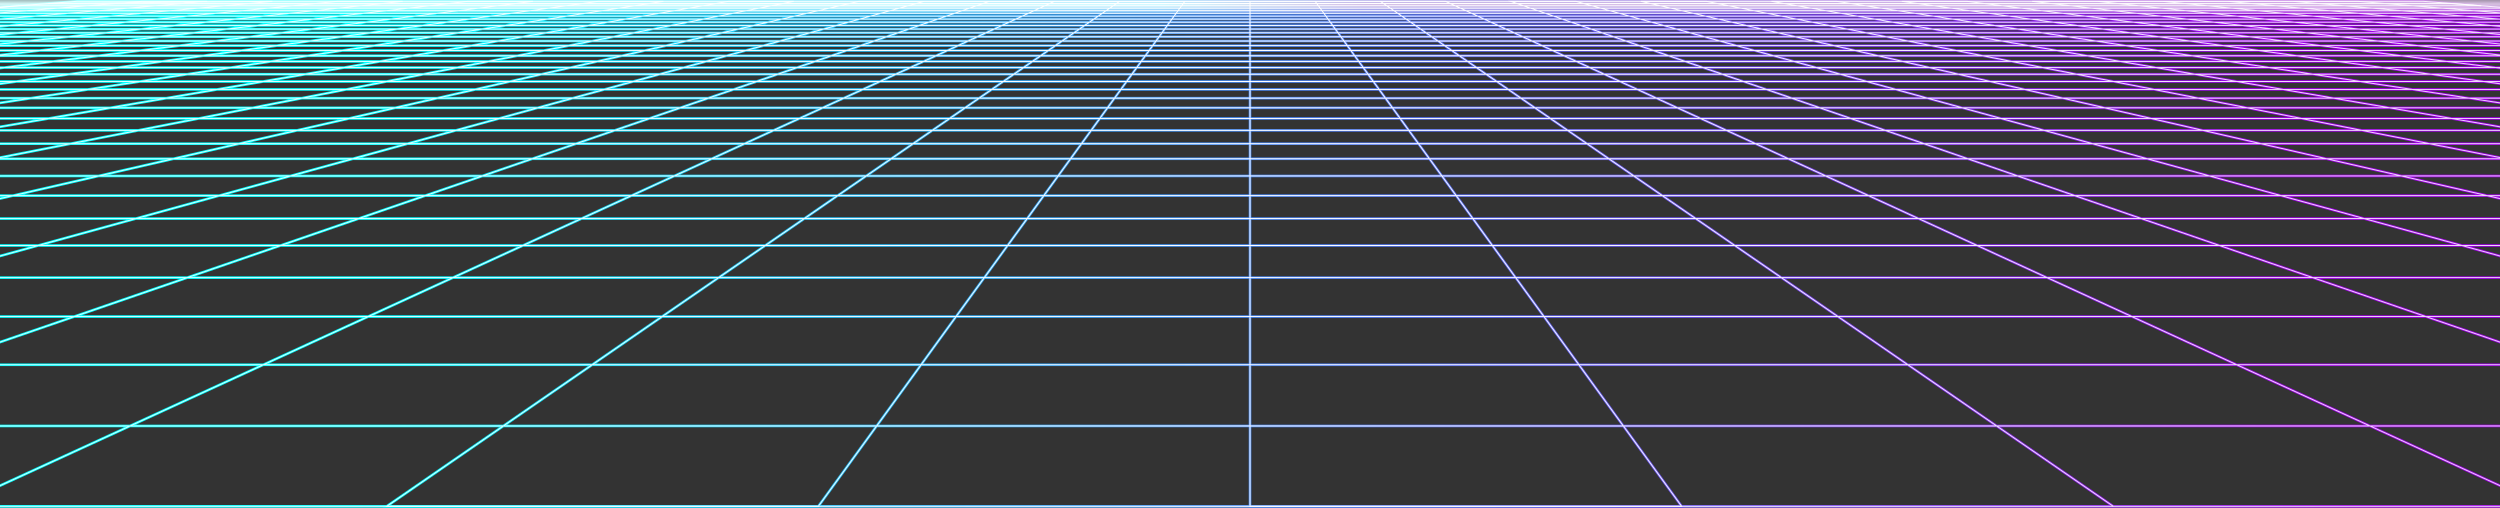 <svg id="Layer_1" data-name="Layer 1" xmlns="http://www.w3.org/2000/svg" xmlns:xlink="http://www.w3.org/1999/xlink" viewBox="0 0 1317.95 267.6"><rect x="0" y="0" width="1317.95" height="267.6" fill="#333333" stroke="none"/><defs><linearGradient id="linear-gradient" x1="-4031.24" y1="-453.48" x2="-4031.24" y2="-433.5" gradientTransform="matrix(0.69, 0, 0, -0.69, 3429.49, -303.91)" gradientUnits="userSpaceOnUse"><stop offset="0" stop-opacity="0"/><stop offset="0.48" stop-color="#fff"/><stop offset="1" stop-opacity="0"/></linearGradient><clipPath id="clip-path"><rect y="-475.11" width="1317.95" height="742.71" style="fill:none"/></clipPath><linearGradient id="linear-gradient-2" x1="-4996.08" y1="45.24" x2="6938.03" y2="45.24" gradientTransform="matrix(0.69, 0, 0, -0.69, -7.53, 164.86)" gradientUnits="userSpaceOnUse"><stop offset="0.44" stop-color="aqua"/><stop offset="0.57" stop-color="#9f00e7"/></linearGradient><linearGradient id="linear-gradient-3" x1="-4664.58" y1="45.06" x2="6606.53" y2="45.06" xlink:href="#linear-gradient-2"/><mask id="mask" x="-8.82" y="-6.34" width="1342.27" height="13.71" maskUnits="userSpaceOnUse"><g id="mask-2" data-name="mask"><rect x="-8.81" y="-6.34" width="1342.26" height="13.71" style="fill:url(#linear-gradient)"/></g></mask><linearGradient id="linear-gradient-4" x1="-1.87" y1="239.42" x2="1953.54" y2="239.42" gradientTransform="matrix(0.69, 0, 0, -0.69, -7.53, 164.86)" gradientUnits="userSpaceOnUse"><stop offset="0.46" stop-color="#d9ffff"/><stop offset="0.54" stop-color="#dcc4e7"/></linearGradient><linearGradient id="linear-gradient-5" x1="-4996.04" y1="45.24" x2="6938" y2="45.24" gradientTransform="matrix(0.69, 0, 0, -0.69, -7.53, 164.86)" gradientUnits="userSpaceOnUse"><stop offset="0" stop-color="#fff" stop-opacity="0"/><stop offset="0.5" stop-color="#fff"/><stop offset="1" stop-color="#fff" stop-opacity="0"/></linearGradient><linearGradient id="linear-gradient-6" x1="-4664.55" y1="45.18" x2="6606.5" y2="45.18" xlink:href="#linear-gradient-5"/></defs><title>grid_with_horizon</title><g id="Layer_2" data-name="Layer 2"><g id="Layer_27" data-name="Layer 27"><g style="clip-path:url(#clip-path)"><polygon points="40.49 0.7 1277.46 0.7 4754.92 266.92 -3436.97 266.92 40.49 0.7" style="fill:none;stroke-miterlimit:6.864;stroke-width:1.373px;stroke:url(#linear-gradient-2)"/><polyline points="-933.89 266.92 418.45 0.7 384.09 0.7 -1161.44 266.92 -1389 266.92 349.73 0.7 315.37 0.7 -1616.55 266.92 -3209.42 266.92 74.85 0.7 109.2 0.7 -2981.87 266.92 -2883.68 224.56 4201.63 224.56 4299.82 266.92 1208.74 0.7 1174.38 0.7 4072.27 266.92 3617.16 266.92 1105.66 0.7 1140.02 0.7 3844.71 266.92 3780.02 192.28 -2462.08 192.28 -2526.76 266.92 177.92 0.7 212.29 0.7 -2299.21 266.92 -2754.31 266.92 143.57 0.7 25.55 1.85 1292.4 1.85 1308.07 3.05 9.87 3.05 -6.6 4.31 1324.55 4.31 1341.88 5.64 -23.94 5.64 -42.2 7.03 1360.14 7.03 1379.4 8.51 -61.46 8.51 -81.8 10.06 1399.75 10.06 1421.28 11.71 -103.34 11.71 -126.16 13.46 1444.11 13.46 1468.34 15.32 -150.39 15.32 -176.17 17.29 1494.11 17.29 1521.58 19.39 -203.63 19.39 -232.97 21.64 1550.91 21.64 1582.32 24.04 -264.37 24.04 -298.07 26.62 1616.02 26.62 1652.27 29.39 -334.31 29.39 -373.42 32.39 1691.37 32.39 1733.67 35.63 -415.73 35.63 -461.65 39.14 1779.59 39.14 1829.61 42.97 -511.67 42.97 -566.36 47.16 1884.31 47.16 1944.36 51.76 -626.42 51.76 -692.67 56.83 2010.61 56.83 2084.06 62.45 -766.12 62.45 -848.01 68.72 2165.95 68.72 2257.82 75.75 -939.88 75.75 -1043.68 83.7 2361.63 83.7 2479.84 92.75 -1161.89 92.75 -1297.75 103.14 2615.7 103.14 2773.47 115.23 -1455.51 115.23 -1640.95 129.42 2958.9 129.42 2934.5 266.92 1002.58 0.7 1036.94 0.7 3162.06 266.92 3179.99 146.35 -1862.04 146.35 -1844.1 266.92 281 0.7 246.65 0.7 -2071.66 266.92 -2130.15 166.87 3448.1 166.87 3389.61 266.92 1071.3 0.7 1243.1 0.7 4527.37 266.92 2706.95 266.92 968.22 0.7 933.86 0.7 2479.4 266.92 2251.84 266.92 899.5 0.7 865.13 0.7 2024.29 266.92 1796.74 266.92 830.78 0.7 796.41 0.7 1569.19 266.92 1341.63 266.92 762.06 0.7 452.81 0.7 -706.34 266.92 -478.79 266.92 487.17 0.7 521.53 0.7 -251.24 266.92 -23.68 266.92 555.89 0.7 590.25 0.7 203.87 266.92 431.42 266.92 624.61 0.7 658.98 0.7 658.98 266.92 886.53 266.92 693.33 0.7 727.7 0.7 1114.08 266.92" style="fill:none;stroke-miterlimit:6.864;stroke-width:1.373px;stroke:url(#linear-gradient-3)"/><g style="mask:url(#mask)"><rect x="-8.82" y="-6.34" width="1342.26" height="13.71" style="fill:url(#linear-gradient-4)"/></g><polygon points="40.49 0.7 1277.46 0.7 4754.92 266.92 -3436.97 266.92 40.49 0.7" style="fill:none;stroke-miterlimit:6.864;stroke-width:0.515px;stroke:url(#linear-gradient-5)"/><polyline points="-933.89 266.92 418.45 0.7 384.09 0.7 -1161.44 266.92 -1389 266.92 349.73 0.7 315.37 0.7 -1616.55 266.92 -3209.42 266.92 74.85 0.7 109.2 0.7 -2981.87 266.92 -2883.68 224.56 4201.63 224.56 4299.82 266.92 1208.74 0.7 1174.38 0.7 4072.27 266.92 3617.16 266.92 1105.66 0.7 1140.02 0.7 3844.71 266.92 3780.02 192.28 -2462.08 192.28 -2526.76 266.92 177.92 0.7 212.29 0.7 -2299.21 266.92 -2754.31 266.92 143.57 0.7 25.55 1.85 1292.4 1.85 1308.07 3.05 9.87 3.05 -6.6 4.31 1324.55 4.31 1341.88 5.64 -23.94 5.64 -42.2 7.03 1360.14 7.03 1379.4 8.51 -61.46 8.51 -81.8 10.06 1399.75 10.06 1421.28 11.71 -103.34 11.71 -126.16 13.46 1444.11 13.46 1468.34 15.32 -150.39 15.32 -176.17 17.29 1494.11 17.29 1521.58 19.39 -203.63 19.39 -232.97 21.64 1550.91 21.64 1582.32 24.04 -264.37 24.04 -298.07 26.62 1616.02 26.62 1652.27 29.39 -334.31 29.39 -373.42 32.39 1691.37 32.39 1733.67 35.63 -415.73 35.63 -461.65 39.14 1779.59 39.14 1829.61 42.97 -511.67 42.97 -566.36 47.16 1884.31 47.16 1944.36 51.76 -626.42 51.76 -692.67 56.83 2010.61 56.83 2084.06 62.45 -766.12 62.45 -848.01 68.72 2165.95 68.72 2257.82 75.75 -939.88 75.75 -1043.68 83.7 2361.63 83.7 2479.84 92.75 -1161.89 92.75 -1297.75 103.14 2615.7 103.14 2773.47 115.23 -1455.51 115.23 -1640.95 129.42 2958.9 129.42 2934.5 266.92 1002.58 0.7 1036.94 0.7 3162.06 266.92 3179.99 146.35 -1862.04 146.35 -1844.1 266.92 281 0.7 246.65 0.7 -2071.66 266.92 -2130.15 166.87 3448.1 166.87 3389.61 266.92 1071.3 0.7 1243.1 0.7 4527.37 266.92 2706.95 266.92 968.22 0.7 933.86 0.7 2479.4 266.92 2251.84 266.92 899.5 0.7 865.13 0.7 2024.29 266.92 1796.74 266.92 830.78 0.7 796.41 0.7 1569.19 266.92 1341.63 266.92 762.06 0.7 452.81 0.7 -706.34 266.92 -478.79 266.92 487.17 0.7 521.53 0.7 -251.24 266.92 -23.68 266.92 555.89 0.7 590.25 0.7 203.87 266.92 431.42 266.92 624.61 0.7 658.98 0.7 658.98 266.92 886.53 266.92 693.33 0.7 727.7 0.7 1114.08 266.92" style="fill:none;stroke-miterlimit:6.864;stroke-width:0.515px;stroke:url(#linear-gradient-6)"/></g></g></g></svg>